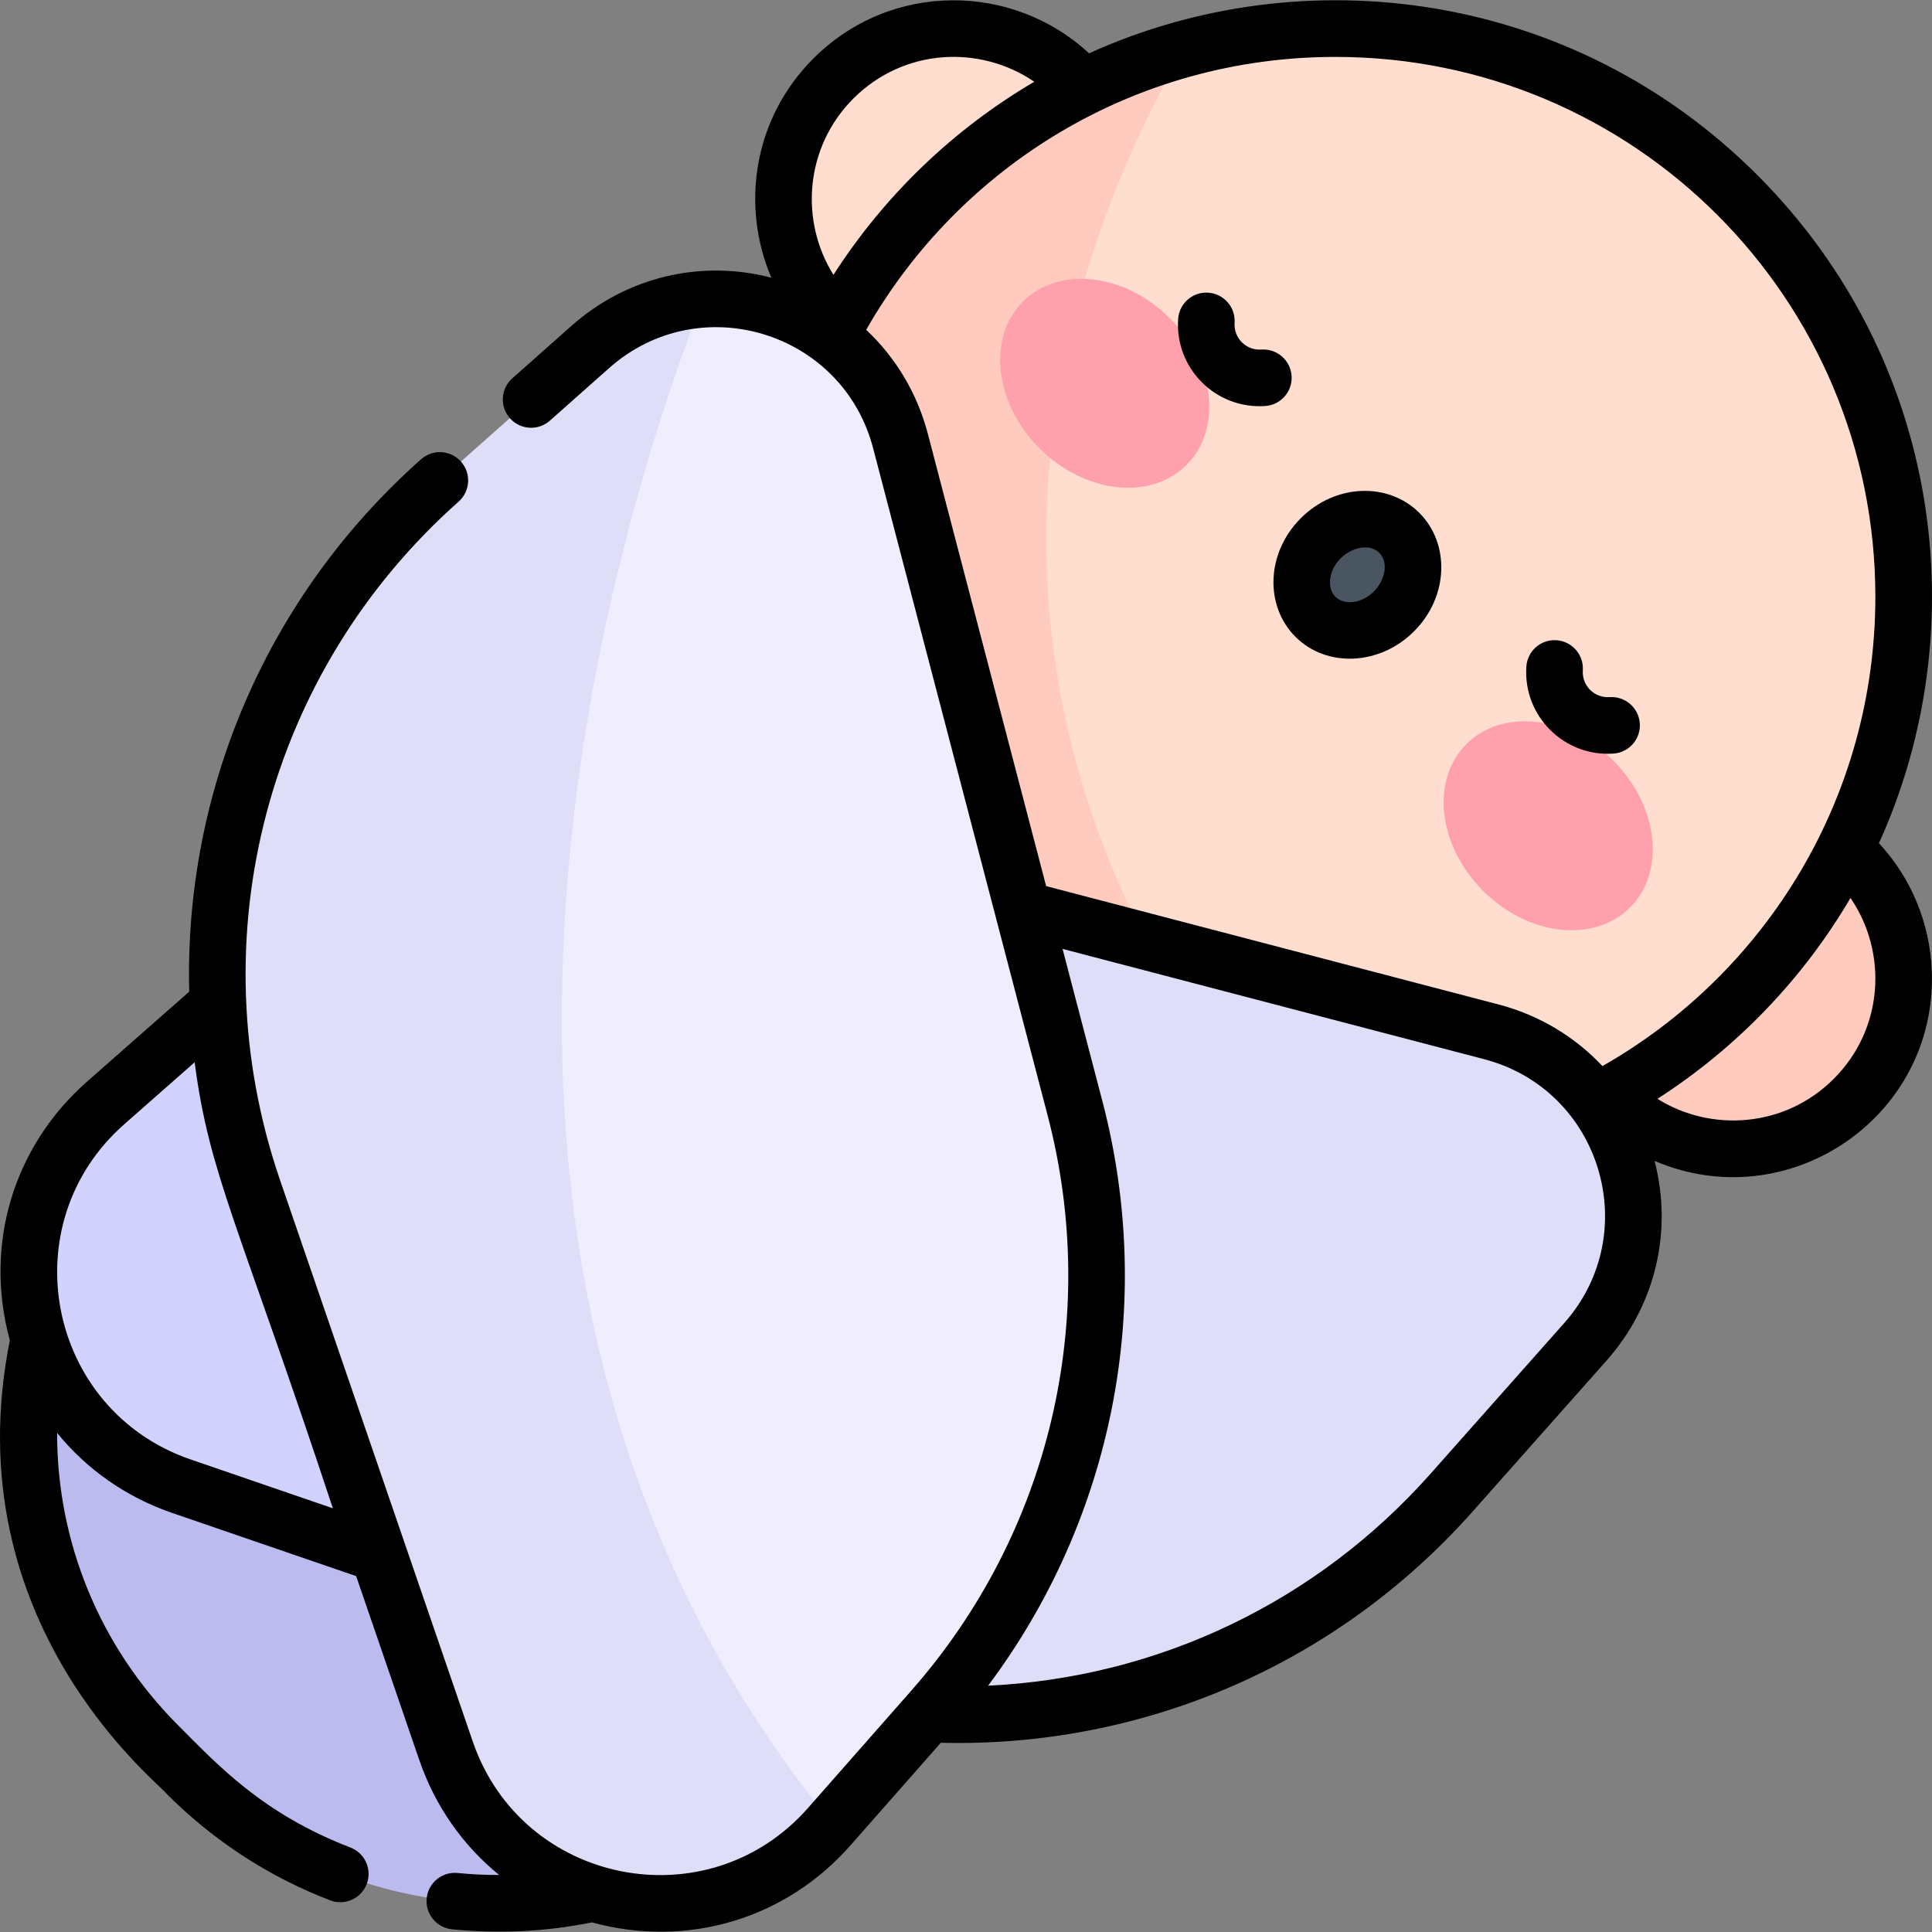 <svg id="Capa_1" enable-background="new 0 0 512.106 512.106" height="512" viewBox="0 0 512.106 512.106" width="512" xmlns="http://www.w3.org/2000/svg"><rect x="0" y="0" width="512.106" height="512.106" fill="#808080" stroke="none"/><g><circle cx="459.347" cy="259.329" fill="#ffcbbe" r="45.176"/><circle cx="252.778" cy="52.759" fill="#ffddcf" r="45.176"/><path d="m460.413 264.653c-31.77 31.77-74.2 46.38-115.78 43.82-218.85-191.68-30.72-295.5-30.72-295.5 50.51-13.87 106.82-.96 146.5 38.72 58.81 58.8 58.81 154.15 0 212.96z" fill="#ffddcf"/><path d="m344.633 308.473c-35.38-2.17-70.15-16.79-97.18-43.82-58.81-58.81-58.81-154.16 0-212.96 19.12-19.12 42.12-32.03 66.46-38.72-27.55 47.1-79.45 169.76 30.72 295.5z" fill="#ffcbbe"/><ellipse cx="292.922" cy="101.709" fill="#ffa1ac" rx="24.408" ry="30.65" transform="matrix(.706 -.708 .708 .706 14.004 237.181)"/><ellipse cx="410.508" cy="219.074" fill="#ffa1ac" rx="24.408" ry="30.65" transform="matrix(.706 -.708 .708 .706 -34.546 354.856)"/><path d="m369.428 162.055c6.135-6.147 6.764-15.467 1.404-20.816-5.36-5.35-14.679-4.704-20.814 1.443s-6.764 15.467-1.404 20.817c5.36 5.349 14.679 4.702 20.814-1.444z" fill="#495560"/><path d="m49.419 470.217-7.53-7.53c-45.742-45.742-45.742-119.905 0-165.647l10.048-10.048c45.742-45.742 119.905-45.742 165.647 0l7.53 7.53c45.742 45.742 45.742 119.905 0 165.647l-10.048 10.048c-45.742 45.742-119.905 45.742-165.647 0z" fill="#bbbbef"/><path d="m420.153 355.683-35.4 39.9c-46.92 52.9-121.05 72.4-187.94 49.44l-3.78-1.3h-.01c-42.34-72.39-48.69-152.18-41.66-220.69h.01c22.03-2.91 44.72-1.62 66.85 4.17l176.98 46.29c36.38 9.51 49.9 54.07 24.95 82.19z" fill="#dedef9"/><path d="m193.023 443.723-144.98-49.77c-43.46-14.92-54.62-71.21-20.13-101.58l31.11-27.39c26.31-23.17 58.56-37.5 92.35-41.95-7.04 68.51-.7 148.29 41.65 220.69z" fill="#d2d2ff"/><path d="m247.123 453.083-26.57 30.18-.82.93c-215-99.81-33.45-404.85-33.45-404.85 22.85-1.55 45.82 12.64 52.33 37.56l46.29 176.98c14.66 56.05.5 115.72-37.78 159.2z" fill="#efedfe"/><path d="m220.553 483.263-.82.93c-30.37 34.49-86.66 23.33-101.58-20.13l-51.07-148.77c-22.96-66.89-3.46-141.02 49.44-187.94l39.9-35.4c8.85-7.86 19.35-11.9 29.86-12.61-26.77 69.33-83.48 260.19 34.27 403.92z" fill="#dedef9"/></g><g><path d="m498.038 223.503c25.829-56.87 16.666-128.207-32.251-177.116-48.934-48.942-120.28-58.066-177.117-32.252-20.113-18.695-52.458-19.241-73.07 1.371-16.043 16.043-19.232 39.186-11.141 58.103-18.732-4.879-38.365-.205-52.945 12.729l-15.715 13.941c-3.099 2.748-3.382 7.489-.633 10.587 2.749 3.099 7.489 3.382 10.587.633l15.715-13.941c23.966-21.26 61.873-9.695 69.963 21.234l46.288 176.982c14.049 53.72.532 110.672-36.159 152.348l-27.386 31.108c-26.556 30.165-75.798 20.443-88.859-17.605l-51.071-148.772c-22.046-64.222-3.471-134.836 47.323-179.897 3.099-2.749 3.382-7.489.633-10.588-2.747-3.098-7.488-3.383-10.587-.633-41.081 36.444-62.81 88.23-61.457 141.12l-27.13 23.885c-19.27 16.969-27.423 42.924-20.416 68.53-15.067 74.982 39.935 117.63 41.58 120.242 12.444 12.444 27.017 21.933 43.314 28.203 3.873 1.49 8.209-.449 9.693-4.307 1.487-3.866-.441-8.206-4.307-9.693-23.352-8.983-35.175-21.891-45.624-32.339-20.892-20.892-32.183-48.752-32.129-77.571 7.783 9.617 18.237 17.013 30.541 21.237l48.724 16.73 16.725 48.722c4.217 12.285 11.597 22.726 21.192 30.505-3.668 0-7.341-.163-11.01-.531-4.128-.415-7.798 2.593-8.21 6.714-.413 4.122 2.593 7.797 6.714 8.21 12.014 1.204 24.43.714 37.097-1.829 25.134 6.874 51.237-.789 68.523-20.423l23.937-27.19c52.946 1.307 104.522-20.194 141.064-61.395l35.399-39.9c12.935-14.578 17.608-34.21 12.729-52.943 35.497 15.185 74.996-11.587 73.485-50.427-.492-12.645-5.534-24.664-14.009-33.782zm-447.49 163.353c-38.01-13.049-47.8-62.272-17.609-88.857l18.659-16.427c3.861 29.865 11.759 42.967 36.633 118.223zm175.658-360.743c13.376-13.377 33.593-14.263 47.947-4.444-21.211 12.456-39.554 29.887-53.232 51.175-8.917-14.198-7.672-33.773 5.285-46.731zm3.391 61.31c24.741-43.421 71.187-72.34 124.41-72.34 79.069 0 143.084 63.992 143.084 143.084 0 53.011-28.798 99.625-72.34 124.414-7.316-7.8-16.776-13.522-27.579-16.346l-119.876-31.359-31.352-119.877c-2.827-10.803-8.548-20.261-16.347-27.576zm185.016 263.279-35.401 39.901c-30.235 34.092-72.325 54.089-117.301 56.21 33.046-44.124 44.408-100.965 30.319-154.833l-10.582-40.462 111.728 29.228c30.992 8.102 42.455 46.043 21.237 69.956zm71.447-64.735c-13.035 13.036-32.624 14.144-46.728 5.288 21.083-13.546 38.607-31.841 51.172-53.235 9.818 14.353 8.927 34.575-4.444 47.947z"/><path d="m335.394 107.62c4.132-.288 7.249-3.871 6.961-8.003s-3.867-7.248-8.003-6.961c-4.045.284-7.376-3.043-7.102-7.088.28-4.133-2.844-7.71-6.976-7.99-4.142-.288-7.71 2.844-7.99 6.976-.887 13.094 9.98 23.981 23.11 23.066z"/><path d="m427.694 199.746c4.132-.288 7.249-3.871 6.961-8.003s-3.864-7.242-8.003-6.961c-4.095.28-7.373-3.091-7.102-7.088.28-4.133-2.843-7.71-6.976-7.99-4.142-.284-7.71 2.844-7.99 6.976-.89 13.14 10.028 23.978 23.11 23.066z"/><path d="m343.386 168.803c8.321 8.304 22.421 7.564 31.421-1.454 9.261-9.279 9.518-23.313 1.394-31.423-8.147-8.132-22.182-7.804-31.42 1.453-9.27 9.287-9.515 23.318-1.395 31.424zm9.173-14.913c.464-6.887 9.201-11.186 13.045-7.346 2.6 2.595 1.43 7.36-1.414 10.209-4.725 4.734-12.058 3.471-11.631-2.863z"/></g></svg>
